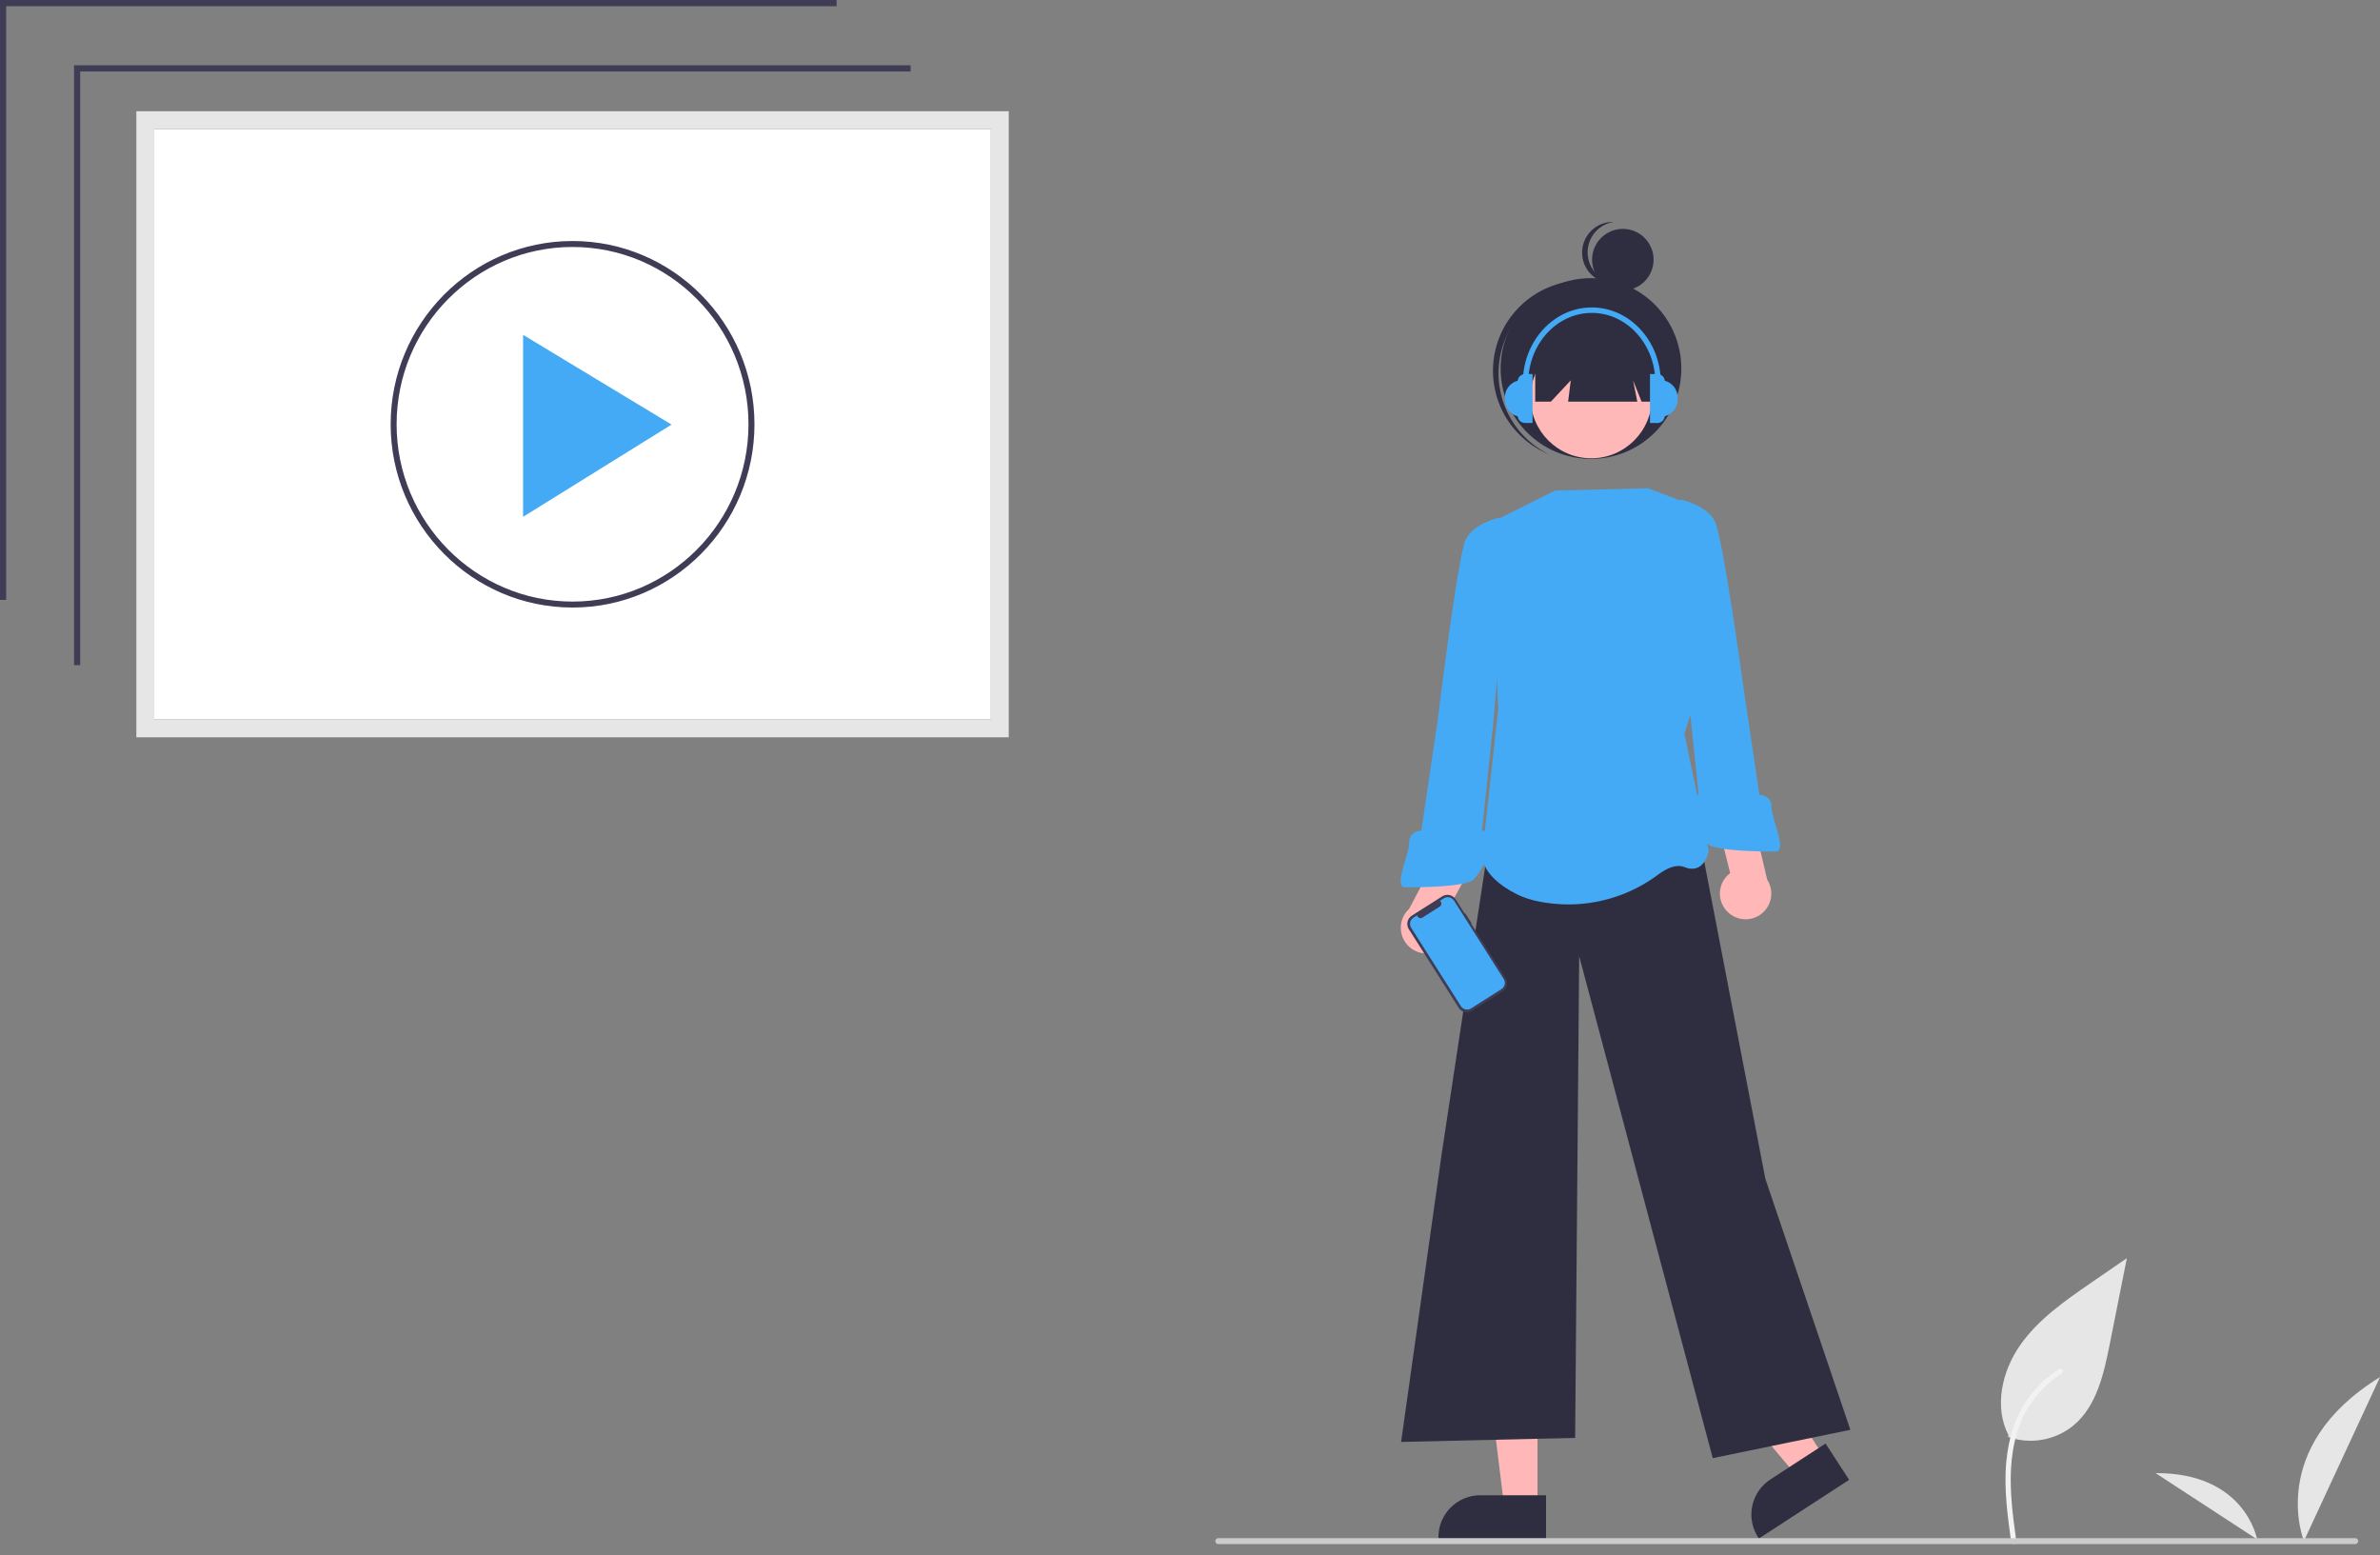 <svg width="150" height="98" viewBox="0 0 150 98" fill="none" xmlns="http://www.w3.org/2000/svg">
<rect x="0" y="0" width="150" height="98" fill="#808080" stroke="none"/>
<g clip-path="url(#clip0_834_680)">
<path d="M126.56 90.54C127.253 90.784 127.996 90.844 128.719 90.717C129.442 90.59 130.12 90.278 130.688 89.813C132.133 88.6 132.587 86.601 132.956 84.749L134.046 79.275L131.763 80.847C130.12 81.978 128.441 83.145 127.304 84.783C126.166 86.421 125.67 88.657 126.584 90.43" fill="#E6E6E6"/>
<path d="M126.756 97.169C126.524 95.485 126.287 93.78 126.449 92.078C126.593 90.567 127.054 89.09 127.993 87.88C128.491 87.239 129.097 86.689 129.784 86.257C129.964 86.144 130.128 86.427 129.95 86.54C128.761 87.291 127.842 88.401 127.324 89.708C126.752 91.162 126.661 92.748 126.76 94.292C126.82 95.226 126.946 96.154 127.073 97.081C127.083 97.123 127.077 97.167 127.056 97.205C127.034 97.243 127 97.27 126.958 97.283C126.916 97.294 126.872 97.289 126.834 97.267C126.796 97.246 126.768 97.21 126.756 97.168L126.756 97.169Z" fill="#F2F2F2"/>
<path d="M145.204 97.101C145.204 97.101 142.805 91.198 150 86.77L145.204 97.101Z" fill="#E6E6E6"/>
<path d="M142.254 96.994C142.254 96.994 141.522 92.786 135.859 92.822L142.254 96.994Z" fill="#E6E6E6"/>
<path d="M9.722 45.33H62.448V8.137H9.722V45.33Z" fill="white"/>
<path d="M63.576 46.458H8.593V7.009H63.576V46.458ZM9.722 45.33H62.448V8.137H9.722V45.33Z" fill="#E6E6E6"/>
<path d="M5.055 41.912H4.666V4.113H57.394V4.505H5.055V41.912Z" fill="#3F3D56"/>
<path d="M0.389 37.799H0V0H52.728V0.392H0.389V37.799Z" fill="#3F3D56"/>
<path d="M36.085 38.093C42.313 38.093 47.361 33.007 47.361 26.733C47.361 20.46 42.313 15.374 36.085 15.374C29.857 15.374 24.809 20.46 24.809 26.733C24.809 33.007 29.857 38.093 36.085 38.093Z" fill="white"/>
<path d="M36.085 38.281C29.764 38.281 24.621 33.101 24.621 26.733C24.621 20.366 29.764 15.186 36.085 15.186C42.407 15.186 47.55 20.366 47.55 26.733C47.55 33.101 42.407 38.281 36.085 38.281ZM36.085 15.562C29.971 15.562 24.997 20.574 24.997 26.733C24.997 32.893 29.971 37.905 36.085 37.905C42.199 37.905 47.173 32.893 47.173 26.733C47.173 20.574 42.199 15.562 36.085 15.562Z" fill="#3F3D56"/>
<path d="M32.968 21.098V32.565L42.325 26.753L32.968 21.098Z" fill="#45AAF5"/>
<path d="M96.903 94.901H94.799L93.798 86.786H96.903L96.903 94.901Z" fill="#FFB7B7"/>
<path d="M97.44 96.941L90.656 96.941V96.855C90.656 96.154 90.934 95.483 91.429 94.988C91.924 94.493 92.596 94.214 93.296 94.214L97.44 94.215L97.44 96.941Z" fill="#2F2E41"/>
<path d="M114.98 91.826L113.216 92.972L107.953 86.714L110.557 85.022L114.98 91.826Z" fill="#FFB7B7"/>
<path d="M116.542 93.243L110.854 96.941L110.807 96.869C110.425 96.282 110.293 95.567 110.438 94.882C110.583 94.197 110.994 93.598 111.582 93.216L115.056 90.957L116.542 93.243Z" fill="#2F2E41"/>
<path d="M102.279 18.299C103.35 18.299 104.218 17.431 104.218 16.361C104.218 15.29 103.35 14.422 102.279 14.422C101.209 14.422 100.341 15.29 100.341 16.361C100.341 17.431 101.209 18.299 102.279 18.299Z" fill="#2F2E41"/>
<path d="M100.45 17.066C100.247 16.798 100.118 16.482 100.075 16.15C100.031 15.817 100.074 15.479 100.201 15.168C100.327 14.857 100.532 14.584 100.795 14.376C101.058 14.168 101.371 14.032 101.702 13.981C101.433 13.974 101.166 14.023 100.916 14.124C100.667 14.226 100.442 14.379 100.255 14.572C100.068 14.766 99.923 14.996 99.83 15.249C99.737 15.502 99.698 15.771 99.715 16.04C99.731 16.308 99.804 16.571 99.928 16.81C100.052 17.049 100.224 17.259 100.434 17.428C100.643 17.597 100.886 17.72 101.146 17.79C101.406 17.86 101.677 17.875 101.943 17.834C101.653 17.827 101.367 17.754 101.109 17.621C100.85 17.488 100.625 17.298 100.45 17.066Z" fill="#2F2E41"/>
<path d="M100.271 28.915C103.416 28.915 105.966 26.366 105.966 23.221C105.966 20.076 103.416 17.526 100.271 17.526C97.126 17.526 94.576 20.076 94.576 23.221C94.576 26.366 97.126 28.915 100.271 28.915Z" fill="#2F2E41"/>
<path d="M94.965 21.146C95.581 19.804 96.695 18.754 98.071 18.218C99.447 17.681 100.977 17.7 102.339 18.271C102.282 18.242 102.225 18.213 102.166 18.186C100.793 17.556 99.226 17.497 97.81 18.021C96.394 18.546 95.244 19.612 94.614 20.985C93.984 22.358 93.925 23.924 94.45 25.341C94.975 26.757 96.041 27.906 97.413 28.537C97.472 28.564 97.532 28.588 97.591 28.613C96.27 27.952 95.258 26.803 94.768 25.41C94.278 24.017 94.349 22.488 94.965 21.146Z" fill="#2F2E41"/>
<path d="M107.181 53.104L111.262 74.276L116.619 90.091L107.946 91.876L99.528 60.246L99.273 90.601L88.305 90.856L90.856 72.745L93.953 52.299L107.181 53.104Z" fill="#2F2E41"/>
<path d="M100.289 28.876C102.402 28.876 104.115 27.163 104.115 25.05C104.115 22.937 102.402 21.224 100.289 21.224C98.176 21.224 96.463 22.937 96.463 25.05C96.463 27.163 98.176 28.876 100.289 28.876Z" fill="#FFB8B8"/>
<path d="M103.865 30.765L97.998 30.912L93.917 32.953L94.427 44.686L93.438 53.672C93.438 53.672 93.068 55.08 95.619 56.355C96.435 56.764 97.486 56.937 98.539 56.983C100.694 57.053 102.809 56.385 104.532 55.088C105.067 54.696 105.659 54.434 106.16 54.635C107.436 55.145 107.691 53.614 107.691 53.614L106.16 46.217L108.456 39.183L106.138 31.632L103.865 30.765Z" fill="#45AAF5"/>
<path d="M96.757 21.049V25.309H97.744L98.999 23.964L98.831 25.309H103.192L102.923 23.964L103.461 25.309H104.156V21.049H96.757Z" fill="#2F2E41"/>
<path d="M104.922 23.989C104.911 23.873 104.857 23.766 104.772 23.688C104.686 23.61 104.574 23.567 104.459 23.567H103.99V26.653H104.459C104.574 26.653 104.686 26.609 104.772 26.531C104.857 26.453 104.911 26.346 104.922 26.231C105.155 26.168 105.362 26.03 105.509 25.838C105.656 25.646 105.735 25.412 105.736 25.17V25.05C105.735 24.808 105.656 24.573 105.509 24.381C105.362 24.19 105.155 24.052 104.922 23.989Z" fill="#45AAF5"/>
<path d="M96.46 26.27H95.942C95.798 26.27 95.655 26.241 95.521 26.186C95.388 26.131 95.267 26.05 95.164 25.948C95.062 25.846 94.981 25.724 94.926 25.591C94.871 25.457 94.842 25.314 94.842 25.17V25.05C94.842 24.905 94.871 24.762 94.926 24.629C94.981 24.495 95.062 24.374 95.164 24.272C95.267 24.17 95.388 24.089 95.521 24.034C95.655 23.978 95.798 23.95 95.942 23.95H96.46V26.27Z" fill="#45AAF5"/>
<path d="M96.588 26.653H96.12C95.995 26.653 95.876 26.604 95.788 26.516C95.701 26.428 95.651 26.309 95.651 26.185V24.035C95.651 23.911 95.701 23.792 95.788 23.704C95.876 23.616 95.995 23.567 96.12 23.567H96.588V26.653Z" fill="#45AAF5"/>
<path d="M104.672 24.111H104.328C104.328 21.687 102.532 19.715 100.324 19.715C98.116 19.715 96.32 21.687 96.32 24.111H95.977C95.977 21.498 97.927 19.372 100.324 19.372C102.721 19.372 104.672 21.498 104.672 24.111Z" fill="#45AAF5"/>
<path d="M90.689 59.874C90.895 59.761 91.074 59.605 91.214 59.415C91.353 59.226 91.449 59.008 91.496 58.777C91.542 58.546 91.537 58.308 91.481 58.08C91.425 57.851 91.32 57.638 91.173 57.454L92.94 54.229L91.242 52.677L88.81 57.267C88.518 57.534 88.335 57.9 88.295 58.294C88.254 58.688 88.36 59.083 88.591 59.404C88.823 59.726 89.164 59.951 89.551 60.038C89.937 60.124 90.342 60.066 90.689 59.874Z" fill="#FFB7B7"/>
<path d="M95.192 32.953L94.505 32.616C94.505 32.616 92.896 32.953 92.386 33.973C91.876 34.993 90.601 45.452 90.601 45.452L89.58 52.339C89.58 52.339 88.815 52.339 88.815 53.104C88.815 53.869 87.795 55.91 88.56 55.91C89.325 55.91 92.386 55.91 92.896 55.4C93.406 54.89 94.427 52.849 94.172 52.594C93.917 52.339 93.406 52.339 93.406 52.339L94.124 45.434L95.192 32.953Z" fill="#45AAF5"/>
<path d="M108.901 57.477C108.73 57.315 108.596 57.118 108.509 56.9C108.422 56.681 108.384 56.446 108.398 56.211C108.412 55.977 108.477 55.748 108.589 55.541C108.7 55.334 108.856 55.154 109.045 55.013L108.151 51.446L110.187 50.374L111.378 55.429C111.593 55.762 111.678 56.163 111.617 56.554C111.556 56.945 111.354 57.301 111.049 57.553C110.744 57.806 110.356 57.937 109.961 57.923C109.565 57.909 109.188 57.75 108.901 57.477Z" fill="#FFB7B7"/>
<path d="M106.341 43.177L107.059 50.082C107.059 50.082 106.549 50.082 106.294 50.337C106.039 50.592 107.059 52.633 107.569 53.143C108.079 53.653 111.14 53.653 111.906 53.653C112.671 53.653 111.65 51.612 111.65 50.847C111.65 50.082 110.885 50.082 110.885 50.082L109.865 43.195C109.865 43.195 108.589 33.865 108.079 32.845C107.569 31.824 105.96 31.488 105.96 31.488L105.273 31.824L106.341 43.177Z" fill="#45AAF5"/>
<path d="M92.352 57.552L92.319 57.573L91.746 56.671C91.703 56.602 91.647 56.543 91.58 56.496C91.514 56.45 91.439 56.417 91.359 56.399C91.28 56.381 91.198 56.379 91.118 56.393C91.038 56.407 90.962 56.437 90.893 56.48L88.982 57.693C88.844 57.781 88.746 57.92 88.71 58.08C88.674 58.24 88.704 58.407 88.791 58.546L91.931 63.494C91.974 63.563 92.031 63.622 92.097 63.669C92.164 63.715 92.239 63.749 92.318 63.766C92.397 63.784 92.479 63.786 92.559 63.772C92.639 63.758 92.716 63.728 92.784 63.685L94.695 62.473C94.834 62.385 94.931 62.245 94.967 62.086C95.003 61.925 94.974 61.758 94.886 61.619L92.726 58.215L92.759 58.194L92.352 57.552Z" fill="#3F3D56"/>
<path d="M91.638 56.745L94.773 61.686C94.838 61.79 94.86 61.915 94.833 62.034C94.807 62.154 94.734 62.258 94.63 62.323L92.71 63.542C92.607 63.607 92.481 63.629 92.362 63.602C92.242 63.576 92.138 63.502 92.073 63.399L88.938 58.458C88.873 58.355 88.851 58.23 88.877 58.11C88.904 57.99 88.977 57.886 89.081 57.821L89.314 57.673C89.32 57.709 89.335 57.742 89.357 57.77C89.379 57.798 89.408 57.821 89.441 57.835C89.474 57.849 89.51 57.856 89.546 57.853C89.582 57.85 89.617 57.839 89.647 57.819L90.742 57.125C90.772 57.106 90.797 57.079 90.815 57.048C90.833 57.017 90.842 56.981 90.843 56.946C90.844 56.91 90.836 56.874 90.82 56.842C90.804 56.809 90.781 56.782 90.751 56.761L91.001 56.603C91.104 56.537 91.229 56.515 91.349 56.542C91.468 56.569 91.572 56.642 91.638 56.745Z" fill="#45AAF5"/>
<path d="M148.437 97.294H76.784C76.734 97.294 76.686 97.274 76.651 97.239C76.615 97.204 76.596 97.156 76.596 97.106C76.596 97.056 76.615 97.008 76.651 96.973C76.686 96.938 76.734 96.918 76.784 96.918H148.437C148.487 96.918 148.535 96.938 148.57 96.973C148.606 97.008 148.625 97.056 148.625 97.106C148.625 97.156 148.606 97.204 148.57 97.239C148.535 97.274 148.487 97.294 148.437 97.294Z" fill="#CBCBCB"/>
</g>
<defs>
<clipPath id="clip0_834_680">
<rect width="150" height="97.294" fill="white"/>
</clipPath>
</defs>
</svg>
